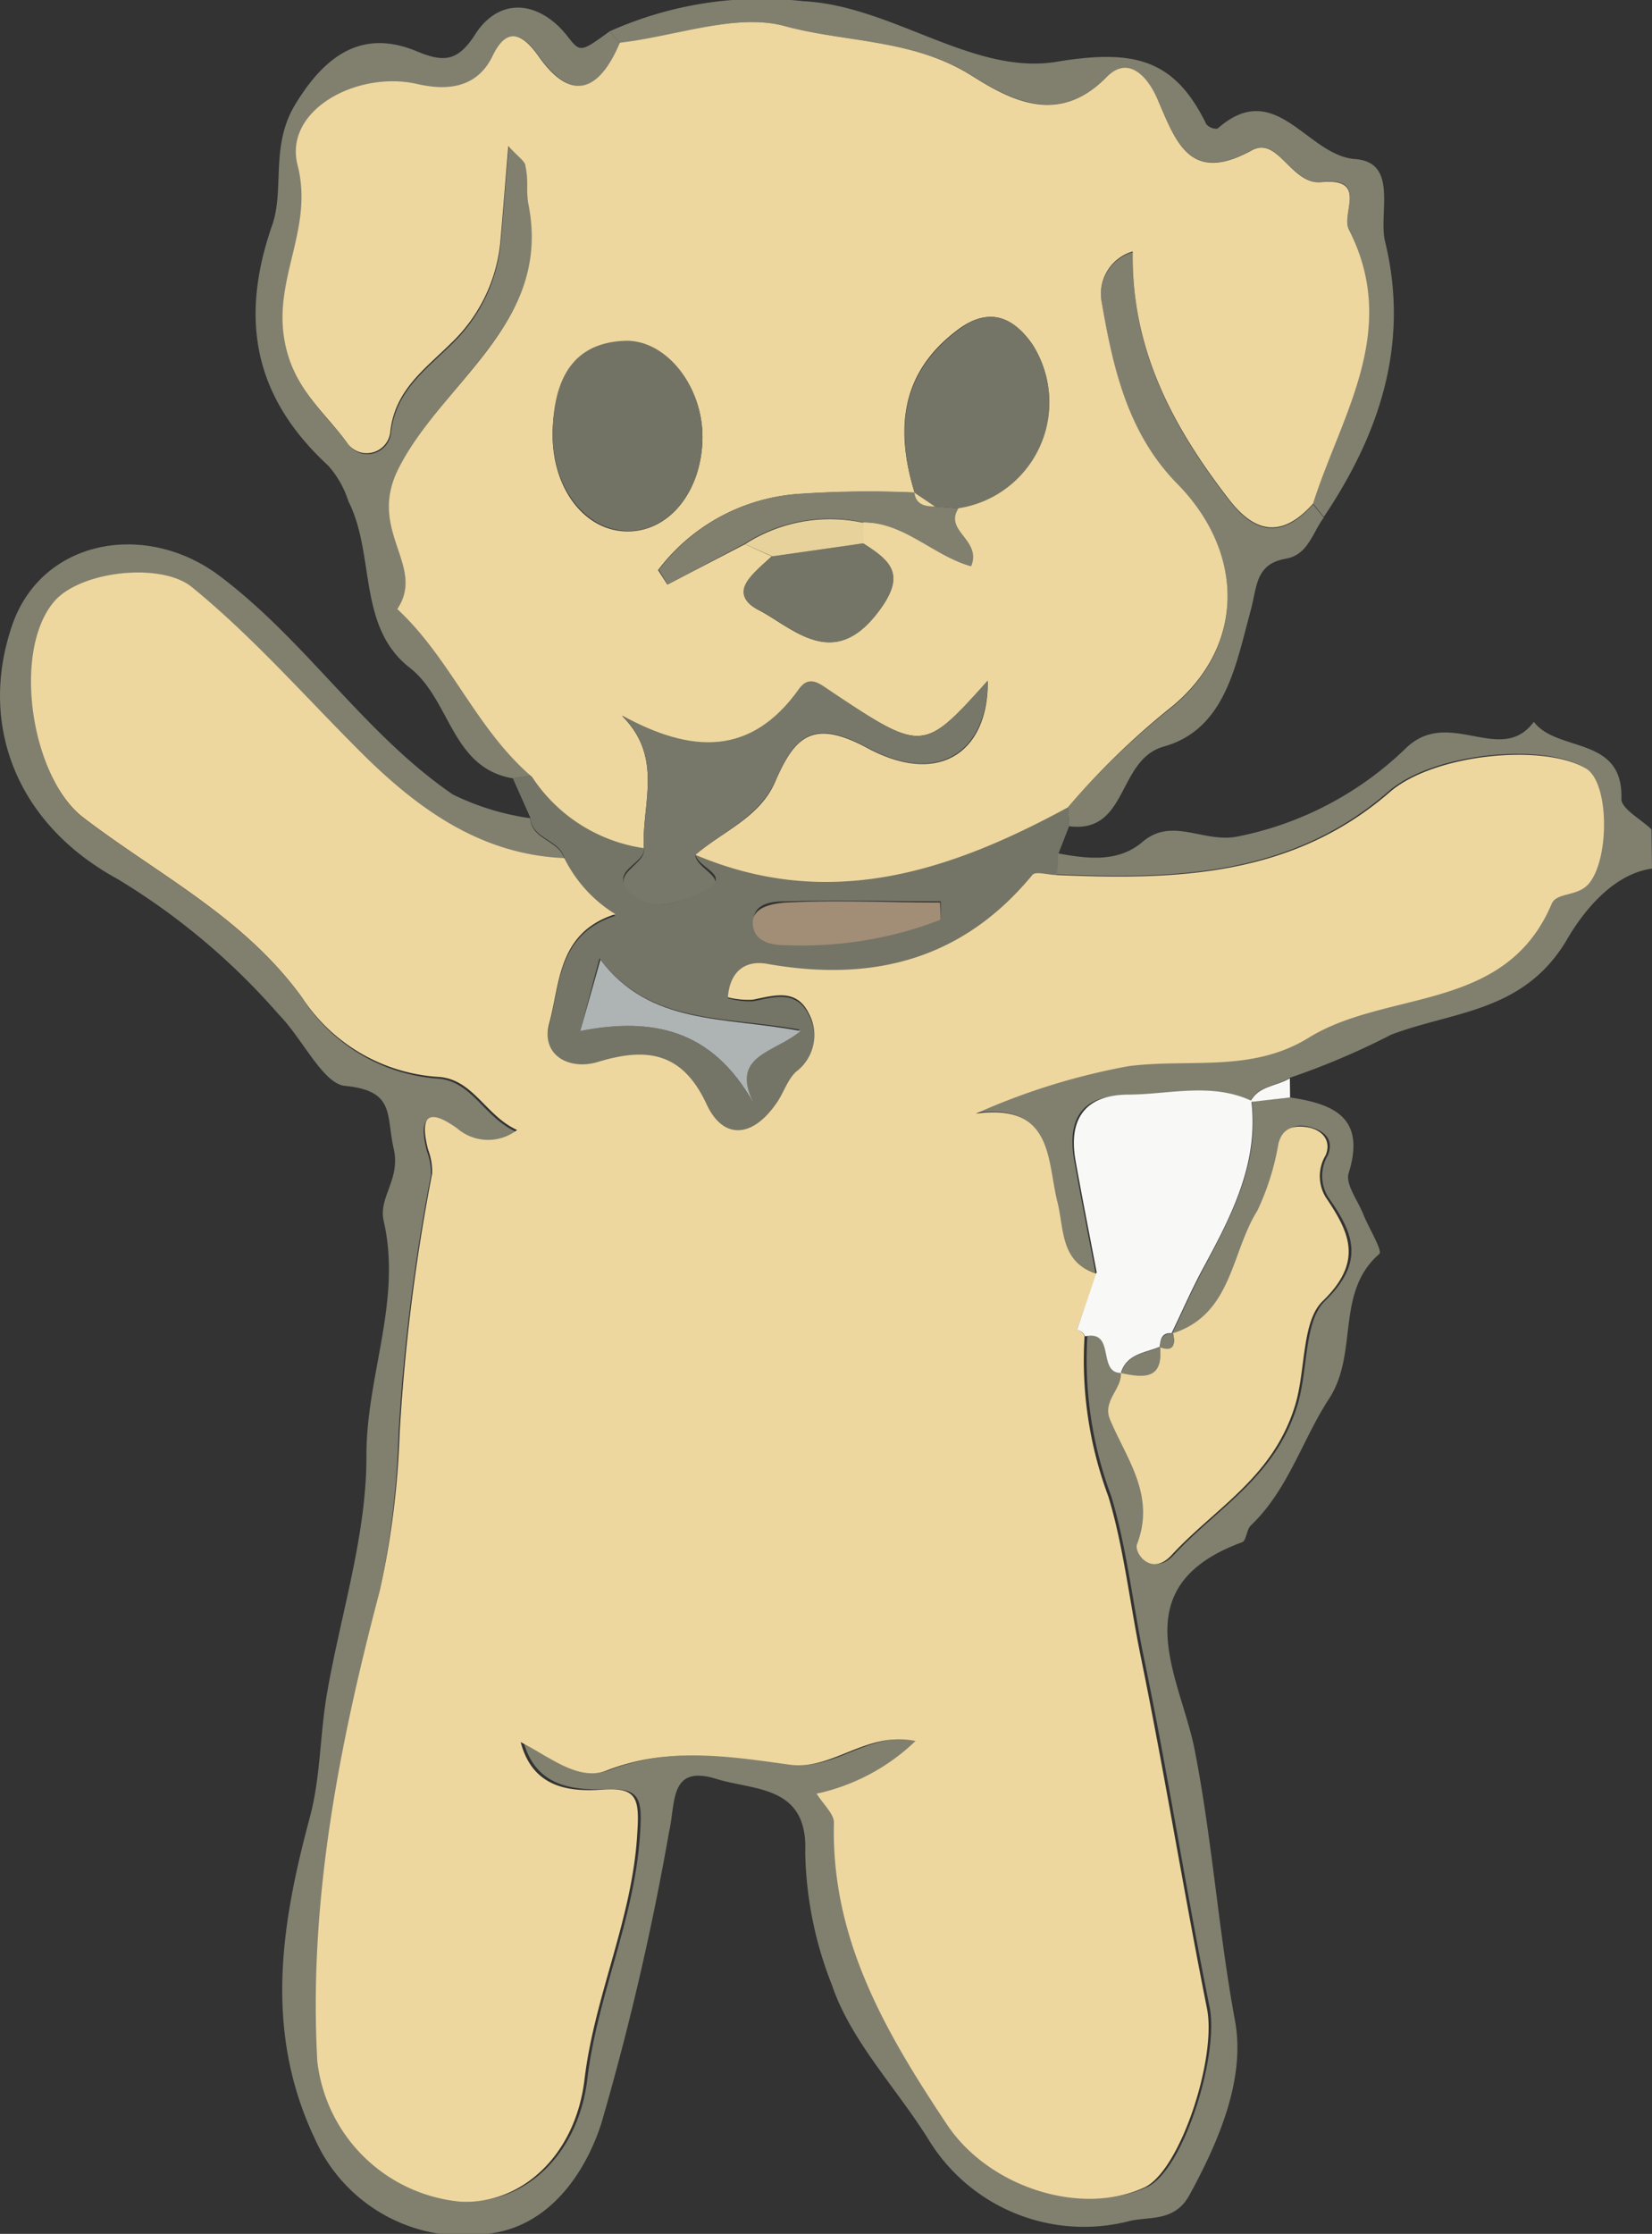 <svg xmlns="http://www.w3.org/2000/svg" viewBox="0 0 69.61 94.08"><rect x="0" y="0" width="69.61" height="94.08" fill="#333333" stroke="none"/><g id="Ebene_2" data-name="Ebene 2"><g id="Ebene_1-2" data-name="Ebene 1"><path d="M69.61,36.58c-1.8.25-3.07,2.1-3.59,3-1.82,3.07-4.8,3-7.41,4a31.49,31.49,0,0,1-4.26,1.81c-.54.35-1.33.32-1.67,1l0,0c-1.71-.79-3.48-.28-5.24-.26-1.93,0-2.48,1.06-2.17,2.78s.59,3.13.89,4.7c-1.57-.48-1.36-1.93-1.67-3.08-.47-1.75-.19-4.1-3.42-3.66a28,28,0,0,1,6.44-2c2.54-.33,5.18.29,7.59-1.2,3.31-2,8.28-1,10.23-5.63.21-.51,1.11-.29,1.58-.87.84-1,.86-4.25-.14-4.84-1.77-1.06-6.39-.63-8.26,1-4.12,3.58-9,3.71-14.06,3.49l.08-.89c1.27.24,2.59.41,3.62-.48,1.25-1.06,2.57.07,4-.22a14.13,14.13,0,0,0,7.09-3.72c1.82-1.76,4,.77,5.39-1.11,1,1.31,3.78.57,3.69,3.25,0,.41.82.85,1.27,1.28Z" style="fill:#81806f"/><path d="M54.36,46.22c1.82.27,3.2.83,2.47,3.18-.15.47.38,1.15.61,1.73s.83,1.55.68,1.68c-1.87,1.62-.86,4.17-2.12,6.1-1.13,1.73-1.72,3.84-3.3,5.34-.18.18-.18.63-.36.7-5.13,1.88-2.59,5.71-2,8.75.74,3.78,1,7.62,1.7,11.41.44,2.4-.64,5-1.93,7.35-.64,1.16-1.75.86-2.6,1.1a7.67,7.67,0,0,1-8.37-3.43c-1.36-2.19-3.28-4.16-4.08-6.52A15.86,15.86,0,0,1,33.93,78c.12-2.83-2.18-2.59-3.74-3.08-2-.62-1.71,1-2,2.24a114.82,114.82,0,0,1-2.85,12.26c-.67,2.09-2.18,4.31-4.67,4.64a6.87,6.87,0,0,1-7.41-4c-2.14-4.52-1.42-9-.2-13.54.44-1.64.42-3.4.7-5.09.57-3.37,1.69-6.74,1.68-10.11s1.5-6.53.73-9.89c-.24-1,.72-1.76.42-3.05-.33-1.45.07-2.44-2.06-2.65-.92-.09-1.79-2-2.78-3A28.59,28.59,0,0,0,4.92,37C.67,34.67-.9,30.5.5,26.37c1.24-3.68,5.66-4.45,8.76-2.11,3.64,2.74,6.1,6.65,9.82,9.2a10.85,10.85,0,0,0,3.26,1c.06.92,1.23.92,1.44,1.72-3.38-.11-6-1.92-8.22-4.14-2.5-2.43-4.77-5.1-7.48-7.31-1.31-1.06-4.76-.67-5.83.65-1.7,2.12-.93,7.38,1.26,9.06,3.15,2.41,6.75,4.18,9.21,7.57a7.43,7.43,0,0,0,5.65,3.41c1.51.06,2,1.63,3.37,2.24a2,2,0,0,1-2.53-.07c-1.3-.93-1.56-.42-1.22.9a2.62,2.62,0,0,1,.17,1,82,82,0,0,0-1.37,10.93A36,36,0,0,1,16,67c-1.67,6.5-2.94,13-2.51,19.78a6.7,6.7,0,0,0,6,5.92c2.52.16,4.87-1.87,5.26-5.15.42-3.52,2-6.74,2.22-10.32.1-1.5,0-1.94-1.48-1.88s-2.94-.19-3.43-2c1.18.59,2.42,1.66,3.61,1.2,2.6-1,5.19-.6,7.73-.25,1.84.26,3.19-1.4,5.3-1a8.63,8.63,0,0,1-4.17,2.22c.29.46.74.85.73,1.22-.13,4.89,2.18,8.84,4.76,12.71,1.76,2.64,5.66,3.89,8.33,2.65,1.5-.71,3-5.43,2.63-7.52-1-4.92-1.76-9.87-2.78-14.77-.47-2.29-.74-4.72-1.38-6.81a16.42,16.42,0,0,1-1-6.75c1.3-.28.49,1.53,1.51,1.54.06.71-.8,1.19-.45,2,.7,1.66,1.92,3.18,1.13,5.24-.13.35.59,1.38,1.45.46,1.84-2,4.29-3.27,5.22-6.34.44-1.48.27-3.49,1.14-4.35,1.75-1.69,1.19-2.91.14-4.39a1.71,1.71,0,0,1,0-1.77c.24-.64-.12-1-.74-1.17s-1.07,0-1.25.68A10.76,10.76,0,0,1,53,51c-1.12,1.78-1.06,4.41-3.62,5.18.42-.86.8-1.74,1.25-2.59,1.19-2.26,2.45-4.49,2.12-7.21l0,0Z" style="fill:#81806f"/><path d="M23.78,36.14c-.21-.8-1.38-.8-1.44-1.72-.24-.54-.49-1.09-.73-1.64l.81-.12a6.8,6.8,0,0,0,4.71,3c.16.74-1.62,1-.49,1.95s2.34.24,3.23-.26-.54-.84-.57-1.41c5.62,2.37,10.72.71,15.7-2l.06.83L44.58,36c0,.3,0,.59-.08.89-.34,0-.87-.15-1,0-3,3.59-6.76,4.53-11.19,3.74-.86-.15-1.55.27-1.64,1.41a3.41,3.41,0,0,0,1.06.13c.9-.18,1.84-.49,2.36.6a1.92,1.92,0,0,1-.55,2.44c-.38.34-.53.93-.85,1.36-1,1.36-2.21,1.49-2.92,0-1-2.2-2.49-2.39-4.53-1.79-1.25.36-2.46-.27-2.1-1.6.46-1.67.35-3.84,2.79-4.61A5.75,5.75,0,0,1,23.78,36.14Zm.67,7.28c3-.6,5.52-.06,7.24,2.94-.91-1.93.92-2,2-3-3.23-.58-6.34-.2-8.43-3Zm15.19-4.68,0-.78c-2.16,0-4.33-.06-6.48,0-.46,0-1.46,0-1.41.9s.8.87,1.43.9A16.47,16.47,0,0,0,39.64,38.74Z" style="fill:#747566"/><path d="M22.42,32.66l-.81.12C19,32.34,19,29.46,17.25,28.11c-2.2-1.73-1.43-4.76-2.57-7a4.13,4.13,0,0,0-.85-1.5c-3.06-2.82-3.78-6.06-2.36-10.13.53-1.52-.1-3.37,1-5.13,1.23-2,2.78-3.15,5.09-2.19,1.13.47,1.71.43,2.43-.66C21-.14,22.69,0,23.89,1.5c.56.72.56.72,1.8-.18l.46.5c-.86,2-2,2.55-3.44.55-.77-1.1-1.38-1.13-1.92,0-.71,1.48-2.11,1.43-3.17,1.19C15.11,3,12,4.62,12.57,7c.67,2.61-1,4.65-.58,7.2.32,2.19,1.69,3.15,2.71,4.55a1,1,0,0,0,1.78-.57c.21-1.73,1.47-2.61,2.55-3.68a6.8,6.8,0,0,0,2.07-4.29c.11-1.26.21-2.51.34-4.08.42.47.69.64.72.85.1.53,0,1.09.13,1.62,1,5-3.73,7.5-5.53,11.22-1.24,2.57,1.19,4,0,5.81C19,27.67,20.07,30.67,22.42,32.66Z" style="fill:#81806f"/><path d="M25.69,1.32A15.65,15.65,0,0,1,33.84.05C37.59.23,41,3.19,44.53,2.6c3.23-.53,4.95-.14,6.3,2.63a.56.56,0,0,0,.47.19c2.46-2.18,3.76,1.13,5.8,1.28,1.81.13,1,2.22,1.25,3.42,1.06,4.28-.18,8.1-2.57,11.65l-.45-.56c1.19-3.75,3.62-7.28,1.51-11.55-.35-.71.84-2.21-1.17-2-1.27.12-1.81-1.95-2.92-1.34-2.6,1.43-3.19-.34-3.94-2.07-.44-1-1.28-1.92-2.2-1-2,2.07-4.09.92-5.68-.08C38.46,1.63,35.65,1.8,33.07,1.1c-2.09-.56-4.6.43-6.92.72Z" style="fill:#81806f"/><path d="M45.06,34.8,45,34a32,32,0,0,1,4.44-4.26c3.1-2.62,2.94-6.52.16-9.34-2.09-2.13-2.7-4.88-3.18-7.65a1.86,1.86,0,0,1,1.31-2.13c-.07,4.13,1.7,7.4,4.06,10.45,1.15,1.49,2.29,1.57,3.54.17l.45.56c-.48.63-.65,1.56-1.6,1.73-1.29.22-1.21,1.19-1.48,2.18-.62,2.25-1.05,5-3.66,5.73C47.06,32,47.55,35.1,45.06,34.8Z" style="fill:#81806f"/><path d="M54.36,46.22l-1.68.19c.34-.69,1.13-.66,1.67-1Z" style="fill:#f8f8f7"/><path d="M23.78,36.14a5.75,5.75,0,0,0,2.15,2.36c-2.44.77-2.33,2.94-2.79,4.61-.36,1.33.85,2,2.1,1.6,2-.6,3.51-.41,4.53,1.79.71,1.53,1.94,1.4,2.92,0,.32-.43.47-1,.85-1.36a1.92,1.92,0,0,0,.55-2.44c-.52-1.09-1.46-.78-2.36-.6A3.41,3.41,0,0,1,30.67,42c.09-1.14.78-1.56,1.64-1.41,4.43.79,8.23-.15,11.19-3.74.13-.17.66,0,1,0,5,.22,9.94.09,14.06-3.49,1.87-1.62,6.49-2.05,8.26-1,1,.59,1,3.8.14,4.84-.47.58-1.37.36-1.58.87-1.95,4.59-6.92,3.59-10.23,5.63-2.41,1.49-5,.87-7.59,1.2a28,28,0,0,0-6.44,2c3.23-.44,3,1.91,3.42,3.66.31,1.15.1,2.6,1.67,3.08L45.38,56l0,0a.46.46,0,0,1,.32.27,16.42,16.42,0,0,0,1,6.75c.64,2.09.91,4.52,1.38,6.81,1,4.9,1.8,9.85,2.78,14.77.41,2.09-1.13,6.81-2.63,7.52-2.67,1.24-6.57,0-8.33-2.65-2.58-3.87-4.89-7.82-4.76-12.71,0-.37-.44-.76-.73-1.22a8.63,8.63,0,0,0,4.17-2.22c-2.11-.42-3.46,1.24-5.3,1-2.54-.35-5.13-.77-7.73.25-1.19.46-2.43-.61-3.61-1.2.49,1.86,1.94,2.11,3.43,2s1.58.38,1.48,1.88c-.21,3.58-1.8,6.8-2.22,10.32-.39,3.28-2.74,5.31-5.26,5.15a6.7,6.7,0,0,1-6-5.92C13,80.08,14.28,73.54,16,67a36,36,0,0,0,.84-6.65,82,82,0,0,1,1.37-10.93,2.62,2.62,0,0,0-.17-1c-.34-1.32-.08-1.83,1.22-.9a2,2,0,0,0,2.53.07c-1.35-.61-1.86-2.18-3.37-2.24A7.43,7.43,0,0,1,12.72,42c-2.46-3.39-6.06-5.16-9.21-7.57-2.19-1.68-3-6.94-1.26-9.06,1.07-1.32,4.52-1.71,5.83-.65,2.71,2.21,5,4.88,7.48,7.31C17.83,34.22,20.4,36,23.78,36.14Z" style="fill:#eed79f"/><path d="M45.38,56l.83-2.42c-.3-1.57-.61-3.13-.89-4.7s.24-2.75,2.17-2.78c1.76,0,3.53-.53,5.24.26.33,2.72-.93,5-2.12,7.21-.45.85-.83,1.73-1.25,2.59h.06c-.45-.07-.52.22-.55.56h0c-.62.26-1.39.29-1.64,1.1l0,0c-1,0-.21-1.82-1.51-1.54a.46.46,0,0,0-.32-.27Z" style="fill:#f8f8f7"/><path d="M49.36,56.17c2.56-.77,2.5-3.4,3.62-5.18a10.76,10.76,0,0,0,.89-2.83c.18-.69.69-.78,1.25-.68s1,.53.74,1.17a1.71,1.71,0,0,0,0,1.77c1,1.48,1.61,2.7-.14,4.39-.87.86-.7,2.87-1.14,4.35-.93,3.07-3.38,4.34-5.22,6.34-.86.92-1.58-.11-1.45-.46.79-2.06-.43-3.58-1.13-5.24-.35-.81.51-1.29.45-2l0,0c.91.19,1.79.31,1.64-1.1h0c.57.2.68-.06.55-.56Z" style="fill:#edd79f"/><path d="M55.33,21.21c-1.25,1.4-2.39,1.32-3.54-.17-2.36-3.05-4.13-6.32-4.06-10.45a1.86,1.86,0,0,0-1.31,2.13c.48,2.77,1.09,5.52,3.18,7.65,2.78,2.82,2.94,6.72-.16,9.34A32,32,0,0,0,45,34c-5,2.72-10.08,4.38-15.7,2,1.17-1,2.72-1.58,3.36-3.07.83-1.92,1.59-2.67,3.9-1.42,3,1.61,5.09.18,5.06-2.83-2.72,3-2.73,3-6.58.47-.47-.31-.92-.74-1.37-.12-2,2.85-4.54,2.72-7.46,1.12,1.77,1.76.82,3.74.92,5.57a6.8,6.8,0,0,1-4.71-3c-2.35-2-3.44-5-5.68-7.07,1.21-1.81-1.22-3.24,0-5.81,1.8-3.72,6.53-6.17,5.53-11.22-.11-.53,0-1.09-.13-1.62,0-.21-.3-.38-.72-.85-.13,1.57-.23,2.82-.34,4.08A6.8,6.8,0,0,1,19,14.46c-1.08,1.07-2.34,1.95-2.55,3.68a1,1,0,0,1-1.78.57c-1-1.4-2.39-2.36-2.71-4.55-.37-2.55,1.25-4.59.58-7.2-.6-2.34,2.54-4,5.05-3.42,1.06.24,2.46.29,3.17-1.19.54-1.11,1.15-1.08,1.92,0,1.4,2,2.58,1.49,3.44-.55C28.47,1.53,31,.54,33.07,1.1c2.58.7,5.39.53,7.86,2.08,1.59,1,3.65,2.15,5.68.08.92-.95,1.76-.06,2.2,1,.75,1.73,1.34,3.5,3.94,2.07,1.11-.61,1.65,1.46,2.92,1.34,2-.19.82,1.31,1.17,2C59,13.93,56.52,17.46,55.33,21.21ZM31.39,22.92l1.13.51c-.71.66-1.92,1.56-.54,2.27s3.11,2.58,5,.1c1.22-1.59.58-2.16-.62-2.92V22c1.73-.05,2.93,1.37,4.52,1.83.52-1.09-1.16-1.49-.53-2.44a4.51,4.51,0,0,0,3.15-6.89c-.92-1.32-2-1.51-3.21-.56-2.36,1.8-2.56,4.18-1.75,6.81a42.84,42.84,0,0,0-4.81.05,8.1,8.1,0,0,0-6,3.21l.39.61ZM29.6,18.41c0-2.08-1.47-4.07-3.21-4-2.29.06-3,1.66-3.1,3.65-.1,2.41,1.29,4.29,3.11,4.32S29.58,20.67,29.6,18.41Z" style="fill:#edd79f"/><path d="M27.13,35.7c-.1-1.83.85-3.81-.92-5.57,2.92,1.6,5.43,1.73,7.46-1.12.45-.62.9-.19,1.37.12,3.85,2.57,3.86,2.56,6.58-.47,0,3-2.08,4.44-5.06,2.83-2.31-1.25-3.07-.5-3.9,1.42C32,34.4,30.47,35,29.3,36c0,.57,1.41,1,.57,1.41s-2.13,1.15-3.23.26S27.29,36.44,27.13,35.7Z" style="fill:#777869"/><path d="M24.45,43.42l.85-3c2.09,2.77,5.2,2.39,8.43,3-1.12.94-2.95,1-2,3C30,43.36,27.49,42.82,24.45,43.42Z" style="fill:#aeb3b4"/><path d="M39.64,38.74a16.47,16.47,0,0,1-6.49,1.07c-.63,0-1.38-.13-1.43-.9s1-.87,1.41-.9c2.15-.11,4.32,0,6.48,0Z" style="fill:#a28d77"/><path d="M45.38,56l0,0Z" style="fill:#81806f"/><path d="M48.88,56.73c.15,1.41-.73,1.29-1.64,1.1C47.49,57,48.26,57,48.88,56.73Z" style="fill:#81806f"/><path d="M49.42,56.18c.13.5,0,.76-.55.56C48.9,56.4,49,56.11,49.42,56.18Z" style="fill:#81806f"/><path d="M29.6,18.41c0,2.26-1.41,4-3.2,3.95S23.19,20.45,23.29,18c.09-2,.81-3.59,3.1-3.65C28.13,14.34,29.62,16.33,29.6,18.41Z" style="fill:#727364"/><path d="M38.55,20.77c-.81-2.63-.61-5,1.75-6.81,1.25-1,2.29-.76,3.21.56a4.51,4.51,0,0,1-3.15,6.89l-1-.08-.86-.58Z" style="fill:#747566"/><path d="M36.37,22.88c1.2.76,1.84,1.33.62,2.92-1.9,2.48-3.55.65-5-.1s-.17-1.61.54-2.27Z" style="fill:#747566"/><path d="M39.39,21.33l1,.08c-.63.95,1,1.35.53,2.44C39.3,23.39,38.1,22,36.37,22a6.61,6.61,0,0,0-5,.9l-3.24,1.72L27.76,24a8.1,8.1,0,0,1,6-3.21,42.84,42.84,0,0,1,4.81-.05l0,0C38.6,21.26,39,21.31,39.39,21.33Z" style="fill:#81806f"/><path d="M31.39,22.92a6.61,6.61,0,0,1,5-.9v.86l-3.85.55Z" style="fill:#e7d29c"/><path d="M39.39,21.33c-.41,0-.79-.07-.86-.58Z" style="fill:#edd79f"/></g></g></svg>